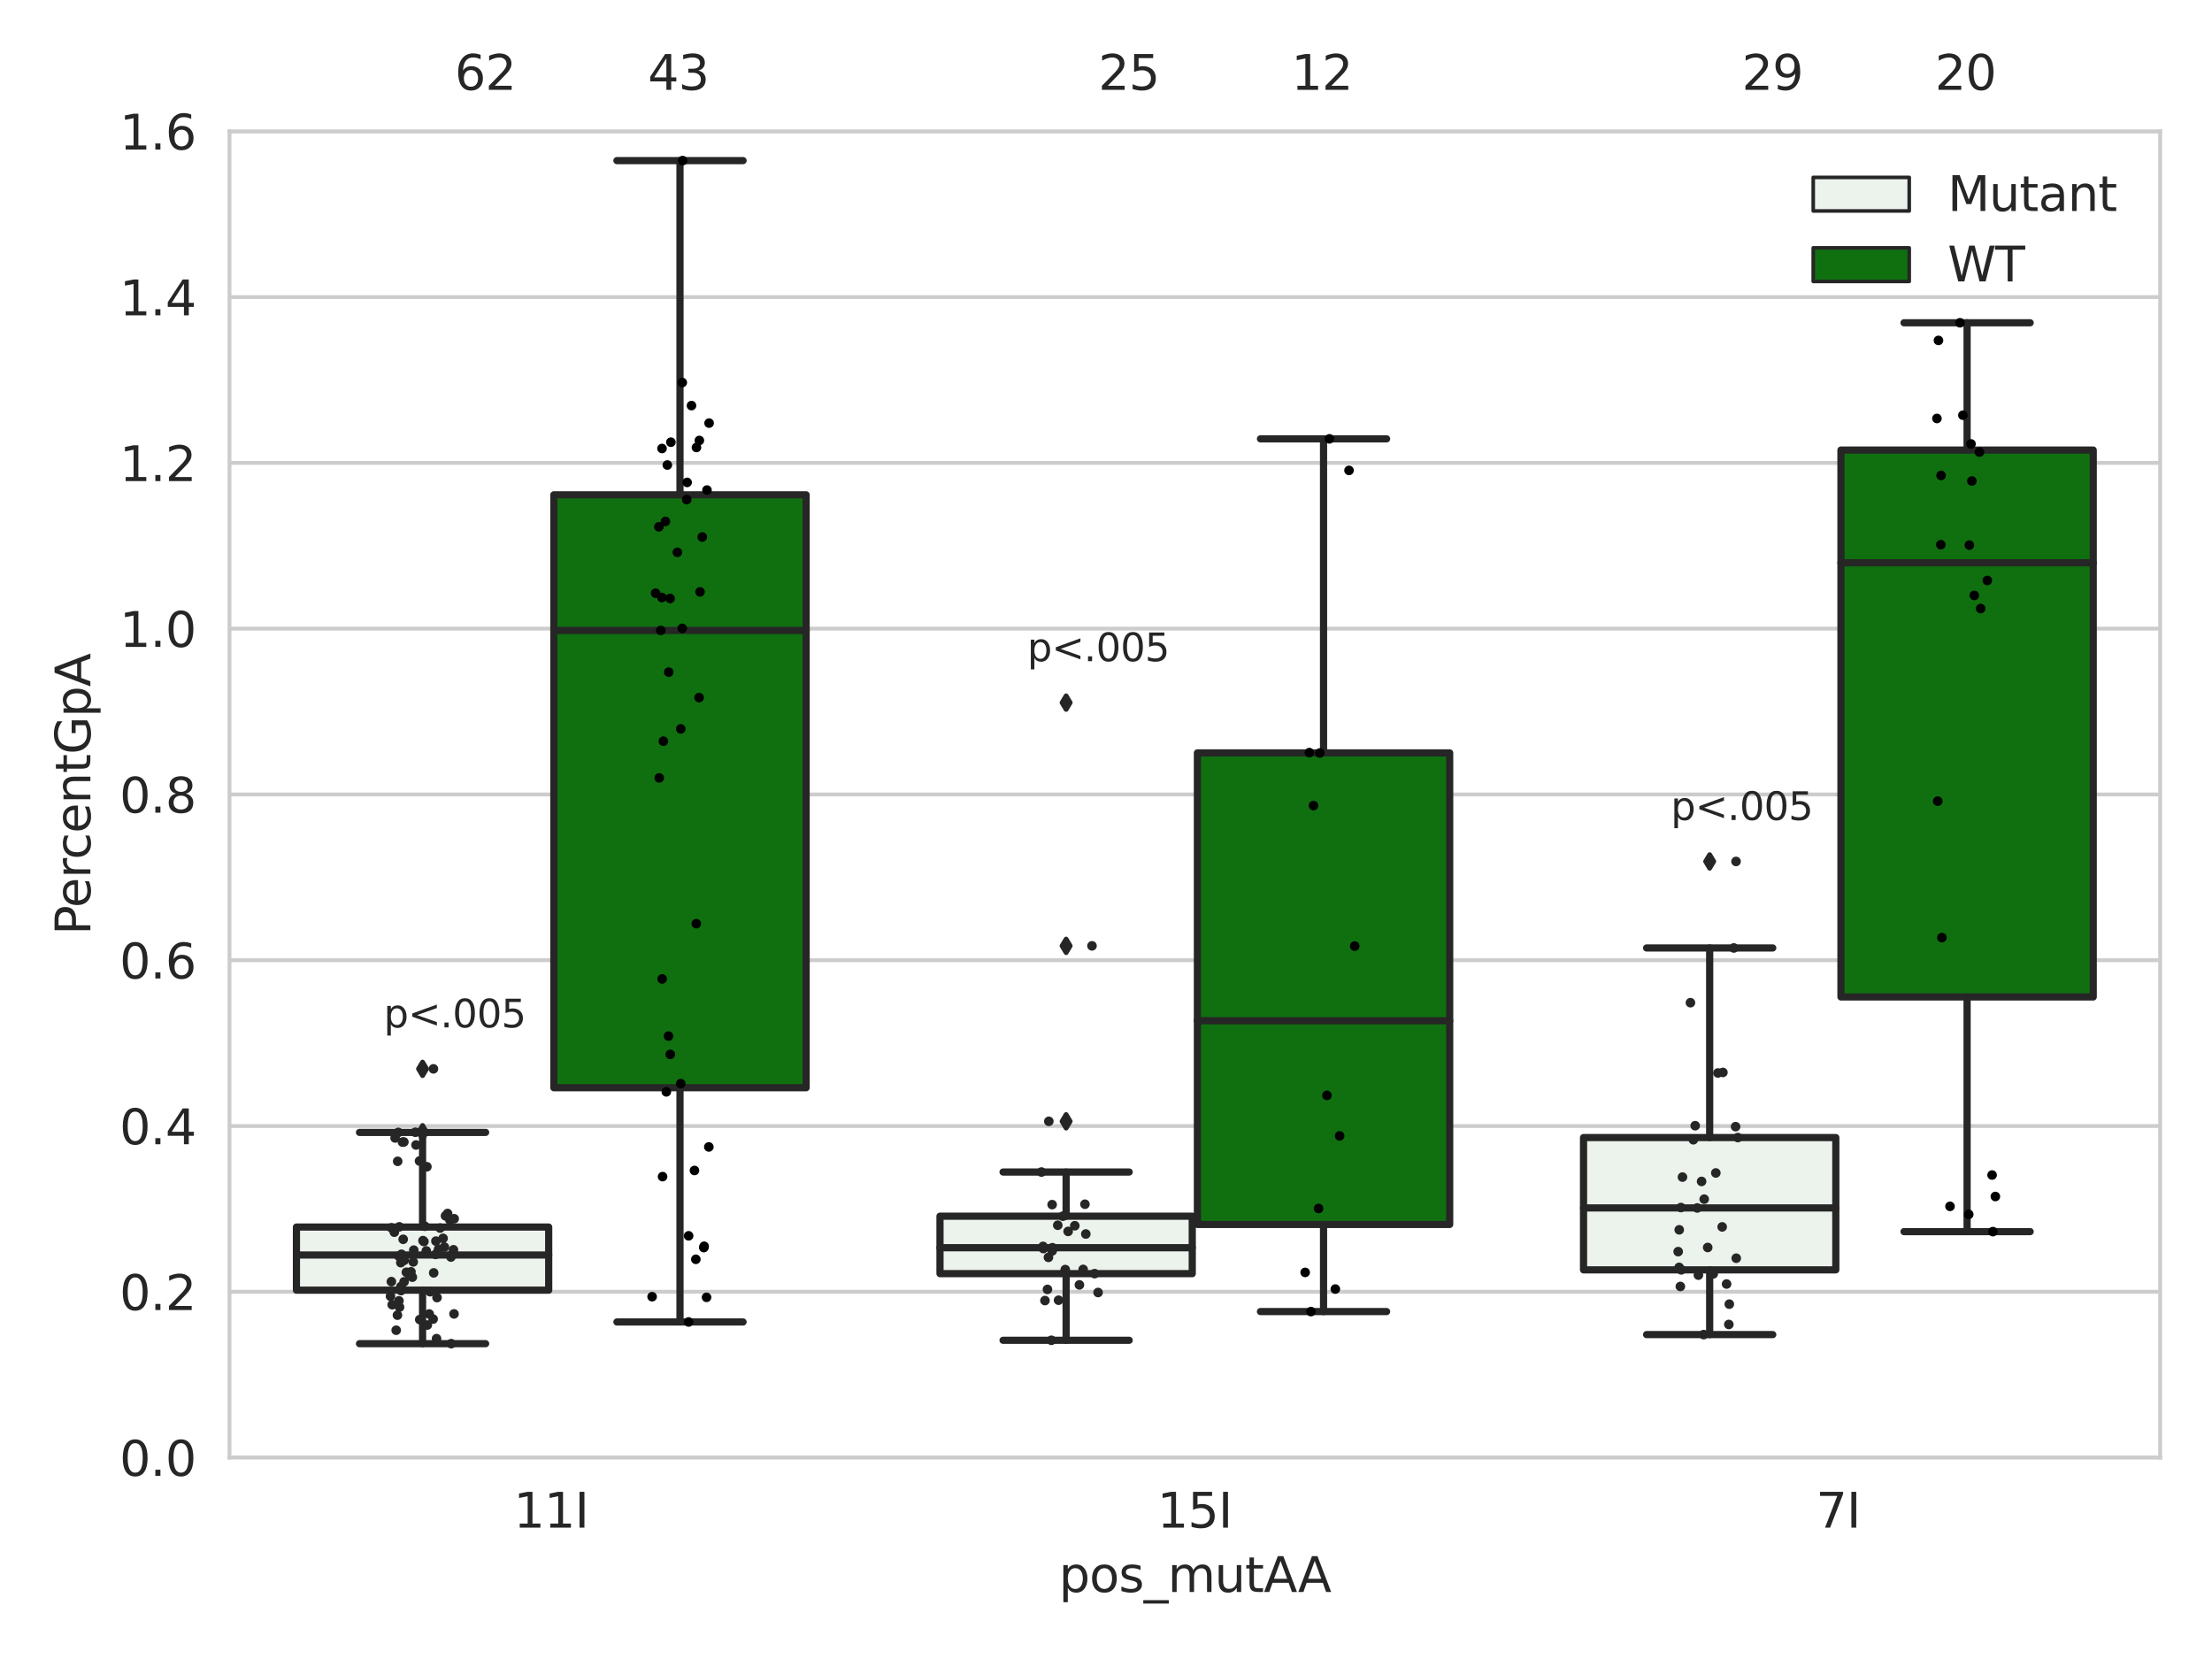 <?xml version="1.0" encoding="utf-8" standalone="no"?>
<!DOCTYPE svg PUBLIC "-//W3C//DTD SVG 1.1//EN"
  "http://www.w3.org/Graphics/SVG/1.1/DTD/svg11.dtd">
<svg xmlns:xlink="http://www.w3.org/1999/xlink" width="460.8pt" height="345.6pt" viewBox="0 0 460.8 345.6" xmlns="http://www.w3.org/2000/svg" version="1.1">
 <defs>
  <style type="text/css">*{stroke-linejoin: round; stroke-linecap: butt}</style>
 </defs>
 <g id="figure_1">
  <g id="patch_1">
   <path d="M 0 345.6 
L 460.8 345.6 
L 460.8 0 
L 0 0 
z
" style="fill: #ffffff"/>
  </g>
  <g id="axes_1">
   <g id="patch_2">
    <path d="M 47.81 303.64 
L 450 303.64 
L 450 27.354 
L 47.81 27.354 
z
" style="fill: #ffffff"/>
   </g>
   <g id="matplotlib.axis_1">
    <g id="xtick_1">
     <g id="text_1">
      <!-- 11I -->
      <g style="fill: #262626" transform="translate(107.004 318.238)scale(0.1 -0.1)">
       <defs>
        <path id="DejaVuSans-31" d="M 794 531 
L 1825 531 
L 1825 4091 
L 703 3866 
L 703 4441 
L 1819 4666 
L 2450 4666 
L 2450 531 
L 3481 531 
L 3481 0 
L 794 0 
L 794 531 
z
" transform="scale(0.016)"/>
        <path id="DejaVuSans-49" d="M 628 4666 
L 1259 4666 
L 1259 0 
L 628 0 
L 628 4666 
z
" transform="scale(0.016)"/>
       </defs>
       <use xlink:href="#DejaVuSans-31"/>
       <use xlink:href="#DejaVuSans-31" x="63.623"/>
       <use xlink:href="#DejaVuSans-49" x="127.246"/>
      </g>
     </g>
    </g>
    <g id="xtick_2">
     <g id="text_2">
      <!-- 15I -->
      <g style="fill: #262626" transform="translate(241.067 318.238)scale(0.1 -0.1)">
       <defs>
        <path id="DejaVuSans-35" d="M 691 4666 
L 3169 4666 
L 3169 4134 
L 1269 4134 
L 1269 2991 
Q 1406 3038 1543 3061 
Q 1681 3084 1819 3084 
Q 2600 3084 3056 2656 
Q 3513 2228 3513 1497 
Q 3513 744 3044 326 
Q 2575 -91 1722 -91 
Q 1428 -91 1123 -41 
Q 819 9 494 109 
L 494 744 
Q 775 591 1075 516 
Q 1375 441 1709 441 
Q 2250 441 2565 725 
Q 2881 1009 2881 1497 
Q 2881 1984 2565 2268 
Q 2250 2553 1709 2553 
Q 1456 2553 1204 2497 
Q 953 2441 691 2322 
L 691 4666 
z
" transform="scale(0.016)"/>
       </defs>
       <use xlink:href="#DejaVuSans-31"/>
       <use xlink:href="#DejaVuSans-35" x="63.623"/>
       <use xlink:href="#DejaVuSans-49" x="127.246"/>
      </g>
     </g>
    </g>
    <g id="xtick_3">
     <g id="text_3">
      <!-- 7I -->
      <g style="fill: #262626" transform="translate(378.312 318.238)scale(0.1 -0.1)">
       <defs>
        <path id="DejaVuSans-37" d="M 525 4666 
L 3525 4666 
L 3525 4397 
L 1831 0 
L 1172 0 
L 2766 4134 
L 525 4134 
L 525 4666 
z
" transform="scale(0.016)"/>
       </defs>
       <use xlink:href="#DejaVuSans-37"/>
       <use xlink:href="#DejaVuSans-49" x="63.623"/>
      </g>
     </g>
    </g>
    <g id="text_4">
     <!-- pos_mutAA -->
     <g style="fill: #262626" transform="translate(220.589 331.638)scale(0.1 -0.1)">
      <defs>
       <path id="DejaVuSans-70" d="M 1159 525 
L 1159 -1331 
L 581 -1331 
L 581 3500 
L 1159 3500 
L 1159 2969 
Q 1341 3281 1617 3432 
Q 1894 3584 2278 3584 
Q 2916 3584 3314 3078 
Q 3713 2572 3713 1747 
Q 3713 922 3314 415 
Q 2916 -91 2278 -91 
Q 1894 -91 1617 61 
Q 1341 213 1159 525 
z
M 3116 1747 
Q 3116 2381 2855 2742 
Q 2594 3103 2138 3103 
Q 1681 3103 1420 2742 
Q 1159 2381 1159 1747 
Q 1159 1113 1420 752 
Q 1681 391 2138 391 
Q 2594 391 2855 752 
Q 3116 1113 3116 1747 
z
" transform="scale(0.016)"/>
       <path id="DejaVuSans-6f" d="M 1959 3097 
Q 1497 3097 1228 2736 
Q 959 2375 959 1747 
Q 959 1119 1226 758 
Q 1494 397 1959 397 
Q 2419 397 2687 759 
Q 2956 1122 2956 1747 
Q 2956 2369 2687 2733 
Q 2419 3097 1959 3097 
z
M 1959 3584 
Q 2709 3584 3137 3096 
Q 3566 2609 3566 1747 
Q 3566 888 3137 398 
Q 2709 -91 1959 -91 
Q 1206 -91 779 398 
Q 353 888 353 1747 
Q 353 2609 779 3096 
Q 1206 3584 1959 3584 
z
" transform="scale(0.016)"/>
       <path id="DejaVuSans-73" d="M 2834 3397 
L 2834 2853 
Q 2591 2978 2328 3040 
Q 2066 3103 1784 3103 
Q 1356 3103 1142 2972 
Q 928 2841 928 2578 
Q 928 2378 1081 2264 
Q 1234 2150 1697 2047 
L 1894 2003 
Q 2506 1872 2764 1633 
Q 3022 1394 3022 966 
Q 3022 478 2636 193 
Q 2250 -91 1575 -91 
Q 1294 -91 989 -36 
Q 684 19 347 128 
L 347 722 
Q 666 556 975 473 
Q 1284 391 1588 391 
Q 1994 391 2212 530 
Q 2431 669 2431 922 
Q 2431 1156 2273 1281 
Q 2116 1406 1581 1522 
L 1381 1569 
Q 847 1681 609 1914 
Q 372 2147 372 2553 
Q 372 3047 722 3315 
Q 1072 3584 1716 3584 
Q 2034 3584 2315 3537 
Q 2597 3491 2834 3397 
z
" transform="scale(0.016)"/>
       <path id="DejaVuSans-5f" d="M 3263 -1063 
L 3263 -1509 
L -63 -1509 
L -63 -1063 
L 3263 -1063 
z
" transform="scale(0.016)"/>
       <path id="DejaVuSans-6d" d="M 3328 2828 
Q 3544 3216 3844 3400 
Q 4144 3584 4550 3584 
Q 5097 3584 5394 3201 
Q 5691 2819 5691 2113 
L 5691 0 
L 5113 0 
L 5113 2094 
Q 5113 2597 4934 2840 
Q 4756 3084 4391 3084 
Q 3944 3084 3684 2787 
Q 3425 2491 3425 1978 
L 3425 0 
L 2847 0 
L 2847 2094 
Q 2847 2600 2669 2842 
Q 2491 3084 2119 3084 
Q 1678 3084 1418 2786 
Q 1159 2488 1159 1978 
L 1159 0 
L 581 0 
L 581 3500 
L 1159 3500 
L 1159 2956 
Q 1356 3278 1631 3431 
Q 1906 3584 2284 3584 
Q 2666 3584 2933 3390 
Q 3200 3197 3328 2828 
z
" transform="scale(0.016)"/>
       <path id="DejaVuSans-75" d="M 544 1381 
L 544 3500 
L 1119 3500 
L 1119 1403 
Q 1119 906 1312 657 
Q 1506 409 1894 409 
Q 2359 409 2629 706 
Q 2900 1003 2900 1516 
L 2900 3500 
L 3475 3500 
L 3475 0 
L 2900 0 
L 2900 538 
Q 2691 219 2414 64 
Q 2138 -91 1772 -91 
Q 1169 -91 856 284 
Q 544 659 544 1381 
z
M 1991 3584 
L 1991 3584 
z
" transform="scale(0.016)"/>
       <path id="DejaVuSans-74" d="M 1172 4494 
L 1172 3500 
L 2356 3500 
L 2356 3053 
L 1172 3053 
L 1172 1153 
Q 1172 725 1289 603 
Q 1406 481 1766 481 
L 2356 481 
L 2356 0 
L 1766 0 
Q 1100 0 847 248 
Q 594 497 594 1153 
L 594 3053 
L 172 3053 
L 172 3500 
L 594 3500 
L 594 4494 
L 1172 4494 
z
" transform="scale(0.016)"/>
       <path id="DejaVuSans-41" d="M 2188 4044 
L 1331 1722 
L 3047 1722 
L 2188 4044 
z
M 1831 4666 
L 2547 4666 
L 4325 0 
L 3669 0 
L 3244 1197 
L 1141 1197 
L 716 0 
L 50 0 
L 1831 4666 
z
" transform="scale(0.016)"/>
      </defs>
      <use xlink:href="#DejaVuSans-70"/>
      <use xlink:href="#DejaVuSans-6f" x="63.477"/>
      <use xlink:href="#DejaVuSans-73" x="124.658"/>
      <use xlink:href="#DejaVuSans-5f" x="176.758"/>
      <use xlink:href="#DejaVuSans-6d" x="226.758"/>
      <use xlink:href="#DejaVuSans-75" x="324.17"/>
      <use xlink:href="#DejaVuSans-74" x="387.549"/>
      <use xlink:href="#DejaVuSans-41" x="426.758"/>
      <use xlink:href="#DejaVuSans-41" x="497.916"/>
     </g>
    </g>
   </g>
   <g id="matplotlib.axis_2">
    <g id="ytick_1">
     <g id="line2d_1">
      <path d="M 47.81 303.64 
L 450 303.64 
" clip-path="url(#pc701b7b7b7)" style="fill: none; stroke: #cccccc; stroke-width: 0.8; stroke-linecap: round"/>
     </g>
     <g id="text_5">
      <!-- 0.0 -->
      <g style="fill: #262626" transform="translate(24.907 307.439)scale(0.1 -0.1)">
       <defs>
        <path id="DejaVuSans-30" d="M 2034 4250 
Q 1547 4250 1301 3770 
Q 1056 3291 1056 2328 
Q 1056 1369 1301 889 
Q 1547 409 2034 409 
Q 2525 409 2770 889 
Q 3016 1369 3016 2328 
Q 3016 3291 2770 3770 
Q 2525 4250 2034 4250 
z
M 2034 4750 
Q 2819 4750 3233 4129 
Q 3647 3509 3647 2328 
Q 3647 1150 3233 529 
Q 2819 -91 2034 -91 
Q 1250 -91 836 529 
Q 422 1150 422 2328 
Q 422 3509 836 4129 
Q 1250 4750 2034 4750 
z
" transform="scale(0.016)"/>
        <path id="DejaVuSans-2e" d="M 684 794 
L 1344 794 
L 1344 0 
L 684 0 
L 684 794 
z
" transform="scale(0.016)"/>
       </defs>
       <use xlink:href="#DejaVuSans-30"/>
       <use xlink:href="#DejaVuSans-2e" x="63.623"/>
       <use xlink:href="#DejaVuSans-30" x="95.41"/>
      </g>
     </g>
    </g>
    <g id="ytick_2">
     <g id="line2d_2">
      <path d="M 47.81 269.104 
L 450 269.104 
" clip-path="url(#pc701b7b7b7)" style="fill: none; stroke: #cccccc; stroke-width: 0.8; stroke-linecap: round"/>
     </g>
     <g id="text_6">
      <!-- 0.2 -->
      <g style="fill: #262626" transform="translate(24.907 272.903)scale(0.1 -0.1)">
       <defs>
        <path id="DejaVuSans-32" d="M 1228 531 
L 3431 531 
L 3431 0 
L 469 0 
L 469 531 
Q 828 903 1448 1529 
Q 2069 2156 2228 2338 
Q 2531 2678 2651 2914 
Q 2772 3150 2772 3378 
Q 2772 3750 2511 3984 
Q 2250 4219 1831 4219 
Q 1534 4219 1204 4116 
Q 875 4013 500 3803 
L 500 4441 
Q 881 4594 1212 4672 
Q 1544 4750 1819 4750 
Q 2544 4750 2975 4387 
Q 3406 4025 3406 3419 
Q 3406 3131 3298 2873 
Q 3191 2616 2906 2266 
Q 2828 2175 2409 1742 
Q 1991 1309 1228 531 
z
" transform="scale(0.016)"/>
       </defs>
       <use xlink:href="#DejaVuSans-30"/>
       <use xlink:href="#DejaVuSans-2e" x="63.623"/>
       <use xlink:href="#DejaVuSans-32" x="95.41"/>
      </g>
     </g>
    </g>
    <g id="ytick_3">
     <g id="line2d_3">
      <path d="M 47.81 234.568 
L 450 234.568 
" clip-path="url(#pc701b7b7b7)" style="fill: none; stroke: #cccccc; stroke-width: 0.8; stroke-linecap: round"/>
     </g>
     <g id="text_7">
      <!-- 0.4 -->
      <g style="fill: #262626" transform="translate(24.907 238.368)scale(0.1 -0.1)">
       <defs>
        <path id="DejaVuSans-34" d="M 2419 4116 
L 825 1625 
L 2419 1625 
L 2419 4116 
z
M 2253 4666 
L 3047 4666 
L 3047 1625 
L 3713 1625 
L 3713 1100 
L 3047 1100 
L 3047 0 
L 2419 0 
L 2419 1100 
L 313 1100 
L 313 1709 
L 2253 4666 
z
" transform="scale(0.016)"/>
       </defs>
       <use xlink:href="#DejaVuSans-30"/>
       <use xlink:href="#DejaVuSans-2e" x="63.623"/>
       <use xlink:href="#DejaVuSans-34" x="95.41"/>
      </g>
     </g>
    </g>
    <g id="ytick_4">
     <g id="line2d_4">
      <path d="M 47.81 200.033 
L 450 200.033 
" clip-path="url(#pc701b7b7b7)" style="fill: none; stroke: #cccccc; stroke-width: 0.8; stroke-linecap: round"/>
     </g>
     <g id="text_8">
      <!-- 0.6 -->
      <g style="fill: #262626" transform="translate(24.907 203.832)scale(0.1 -0.1)">
       <defs>
        <path id="DejaVuSans-36" d="M 2113 2584 
Q 1688 2584 1439 2293 
Q 1191 2003 1191 1497 
Q 1191 994 1439 701 
Q 1688 409 2113 409 
Q 2538 409 2786 701 
Q 3034 994 3034 1497 
Q 3034 2003 2786 2293 
Q 2538 2584 2113 2584 
z
M 3366 4563 
L 3366 3988 
Q 3128 4100 2886 4159 
Q 2644 4219 2406 4219 
Q 1781 4219 1451 3797 
Q 1122 3375 1075 2522 
Q 1259 2794 1537 2939 
Q 1816 3084 2150 3084 
Q 2853 3084 3261 2657 
Q 3669 2231 3669 1497 
Q 3669 778 3244 343 
Q 2819 -91 2113 -91 
Q 1303 -91 875 529 
Q 447 1150 447 2328 
Q 447 3434 972 4092 
Q 1497 4750 2381 4750 
Q 2619 4750 2861 4703 
Q 3103 4656 3366 4563 
z
" transform="scale(0.016)"/>
       </defs>
       <use xlink:href="#DejaVuSans-30"/>
       <use xlink:href="#DejaVuSans-2e" x="63.623"/>
       <use xlink:href="#DejaVuSans-36" x="95.41"/>
      </g>
     </g>
    </g>
    <g id="ytick_5">
     <g id="line2d_5">
      <path d="M 47.81 165.497 
L 450 165.497 
" clip-path="url(#pc701b7b7b7)" style="fill: none; stroke: #cccccc; stroke-width: 0.8; stroke-linecap: round"/>
     </g>
     <g id="text_9">
      <!-- 0.8 -->
      <g style="fill: #262626" transform="translate(24.907 169.296)scale(0.1 -0.1)">
       <defs>
        <path id="DejaVuSans-38" d="M 2034 2216 
Q 1584 2216 1326 1975 
Q 1069 1734 1069 1313 
Q 1069 891 1326 650 
Q 1584 409 2034 409 
Q 2484 409 2743 651 
Q 3003 894 3003 1313 
Q 3003 1734 2745 1975 
Q 2488 2216 2034 2216 
z
M 1403 2484 
Q 997 2584 770 2862 
Q 544 3141 544 3541 
Q 544 4100 942 4425 
Q 1341 4750 2034 4750 
Q 2731 4750 3128 4425 
Q 3525 4100 3525 3541 
Q 3525 3141 3298 2862 
Q 3072 2584 2669 2484 
Q 3125 2378 3379 2068 
Q 3634 1759 3634 1313 
Q 3634 634 3220 271 
Q 2806 -91 2034 -91 
Q 1263 -91 848 271 
Q 434 634 434 1313 
Q 434 1759 690 2068 
Q 947 2378 1403 2484 
z
M 1172 3481 
Q 1172 3119 1398 2916 
Q 1625 2713 2034 2713 
Q 2441 2713 2670 2916 
Q 2900 3119 2900 3481 
Q 2900 3844 2670 4047 
Q 2441 4250 2034 4250 
Q 1625 4250 1398 4047 
Q 1172 3844 1172 3481 
z
" transform="scale(0.016)"/>
       </defs>
       <use xlink:href="#DejaVuSans-30"/>
       <use xlink:href="#DejaVuSans-2e" x="63.623"/>
       <use xlink:href="#DejaVuSans-38" x="95.41"/>
      </g>
     </g>
    </g>
    <g id="ytick_6">
     <g id="line2d_6">
      <path d="M 47.81 130.961 
L 450 130.961 
" clip-path="url(#pc701b7b7b7)" style="fill: none; stroke: #cccccc; stroke-width: 0.8; stroke-linecap: round"/>
     </g>
     <g id="text_10">
      <!-- 1.0 -->
      <g style="fill: #262626" transform="translate(24.907 134.76)scale(0.1 -0.1)">
       <use xlink:href="#DejaVuSans-31"/>
       <use xlink:href="#DejaVuSans-2e" x="63.623"/>
       <use xlink:href="#DejaVuSans-30" x="95.41"/>
      </g>
     </g>
    </g>
    <g id="ytick_7">
     <g id="line2d_7">
      <path d="M 47.81 96.425 
L 450 96.425 
" clip-path="url(#pc701b7b7b7)" style="fill: none; stroke: #cccccc; stroke-width: 0.8; stroke-linecap: round"/>
     </g>
     <g id="text_11">
      <!-- 1.2 -->
      <g style="fill: #262626" transform="translate(24.907 100.225)scale(0.1 -0.1)">
       <use xlink:href="#DejaVuSans-31"/>
       <use xlink:href="#DejaVuSans-2e" x="63.623"/>
       <use xlink:href="#DejaVuSans-32" x="95.41"/>
      </g>
     </g>
    </g>
    <g id="ytick_8">
     <g id="line2d_8">
      <path d="M 47.81 61.89 
L 450 61.89 
" clip-path="url(#pc701b7b7b7)" style="fill: none; stroke: #cccccc; stroke-width: 0.8; stroke-linecap: round"/>
     </g>
     <g id="text_12">
      <!-- 1.4 -->
      <g style="fill: #262626" transform="translate(24.907 65.689)scale(0.1 -0.1)">
       <use xlink:href="#DejaVuSans-31"/>
       <use xlink:href="#DejaVuSans-2e" x="63.623"/>
       <use xlink:href="#DejaVuSans-34" x="95.41"/>
      </g>
     </g>
    </g>
    <g id="ytick_9">
     <g id="line2d_9">
      <path d="M 47.81 27.354 
L 450 27.354 
" clip-path="url(#pc701b7b7b7)" style="fill: none; stroke: #cccccc; stroke-width: 0.8; stroke-linecap: round"/>
     </g>
     <g id="text_13">
      <!-- 1.6 -->
      <g style="fill: #262626" transform="translate(24.907 31.153)scale(0.1 -0.1)">
       <use xlink:href="#DejaVuSans-31"/>
       <use xlink:href="#DejaVuSans-2e" x="63.623"/>
       <use xlink:href="#DejaVuSans-36" x="95.41"/>
      </g>
     </g>
    </g>
    <g id="text_14">
     <!-- PercentGpA -->
     <g style="fill: #262626" transform="translate(18.827 194.774)rotate(-90)scale(0.1 -0.1)">
      <defs>
       <path id="DejaVuSans-50" d="M 1259 4147 
L 1259 2394 
L 2053 2394 
Q 2494 2394 2734 2622 
Q 2975 2850 2975 3272 
Q 2975 3691 2734 3919 
Q 2494 4147 2053 4147 
L 1259 4147 
z
M 628 4666 
L 2053 4666 
Q 2838 4666 3239 4311 
Q 3641 3956 3641 3272 
Q 3641 2581 3239 2228 
Q 2838 1875 2053 1875 
L 1259 1875 
L 1259 0 
L 628 0 
L 628 4666 
z
" transform="scale(0.016)"/>
       <path id="DejaVuSans-65" d="M 3597 1894 
L 3597 1613 
L 953 1613 
Q 991 1019 1311 708 
Q 1631 397 2203 397 
Q 2534 397 2845 478 
Q 3156 559 3463 722 
L 3463 178 
Q 3153 47 2828 -22 
Q 2503 -91 2169 -91 
Q 1331 -91 842 396 
Q 353 884 353 1716 
Q 353 2575 817 3079 
Q 1281 3584 2069 3584 
Q 2775 3584 3186 3129 
Q 3597 2675 3597 1894 
z
M 3022 2063 
Q 3016 2534 2758 2815 
Q 2500 3097 2075 3097 
Q 1594 3097 1305 2825 
Q 1016 2553 972 2059 
L 3022 2063 
z
" transform="scale(0.016)"/>
       <path id="DejaVuSans-72" d="M 2631 2963 
Q 2534 3019 2420 3045 
Q 2306 3072 2169 3072 
Q 1681 3072 1420 2755 
Q 1159 2438 1159 1844 
L 1159 0 
L 581 0 
L 581 3500 
L 1159 3500 
L 1159 2956 
Q 1341 3275 1631 3429 
Q 1922 3584 2338 3584 
Q 2397 3584 2469 3576 
Q 2541 3569 2628 3553 
L 2631 2963 
z
" transform="scale(0.016)"/>
       <path id="DejaVuSans-63" d="M 3122 3366 
L 3122 2828 
Q 2878 2963 2633 3030 
Q 2388 3097 2138 3097 
Q 1578 3097 1268 2742 
Q 959 2388 959 1747 
Q 959 1106 1268 751 
Q 1578 397 2138 397 
Q 2388 397 2633 464 
Q 2878 531 3122 666 
L 3122 134 
Q 2881 22 2623 -34 
Q 2366 -91 2075 -91 
Q 1284 -91 818 406 
Q 353 903 353 1747 
Q 353 2603 823 3093 
Q 1294 3584 2113 3584 
Q 2378 3584 2631 3529 
Q 2884 3475 3122 3366 
z
" transform="scale(0.016)"/>
       <path id="DejaVuSans-6e" d="M 3513 2113 
L 3513 0 
L 2938 0 
L 2938 2094 
Q 2938 2591 2744 2837 
Q 2550 3084 2163 3084 
Q 1697 3084 1428 2787 
Q 1159 2491 1159 1978 
L 1159 0 
L 581 0 
L 581 3500 
L 1159 3500 
L 1159 2956 
Q 1366 3272 1645 3428 
Q 1925 3584 2291 3584 
Q 2894 3584 3203 3211 
Q 3513 2838 3513 2113 
z
" transform="scale(0.016)"/>
       <path id="DejaVuSans-47" d="M 3809 666 
L 3809 1919 
L 2778 1919 
L 2778 2438 
L 4434 2438 
L 4434 434 
Q 4069 175 3628 42 
Q 3188 -91 2688 -91 
Q 1594 -91 976 548 
Q 359 1188 359 2328 
Q 359 3472 976 4111 
Q 1594 4750 2688 4750 
Q 3144 4750 3555 4637 
Q 3966 4525 4313 4306 
L 4313 3634 
Q 3963 3931 3569 4081 
Q 3175 4231 2741 4231 
Q 1884 4231 1454 3753 
Q 1025 3275 1025 2328 
Q 1025 1384 1454 906 
Q 1884 428 2741 428 
Q 3075 428 3337 486 
Q 3600 544 3809 666 
z
" transform="scale(0.016)"/>
      </defs>
      <use xlink:href="#DejaVuSans-50"/>
      <use xlink:href="#DejaVuSans-65" x="56.678"/>
      <use xlink:href="#DejaVuSans-72" x="118.201"/>
      <use xlink:href="#DejaVuSans-63" x="157.064"/>
      <use xlink:href="#DejaVuSans-65" x="212.045"/>
      <use xlink:href="#DejaVuSans-6e" x="273.568"/>
      <use xlink:href="#DejaVuSans-74" x="336.947"/>
      <use xlink:href="#DejaVuSans-47" x="376.156"/>
      <use xlink:href="#DejaVuSans-70" x="453.646"/>
      <use xlink:href="#DejaVuSans-41" x="517.123"/>
     </g>
    </g>
   </g>
   <g id="patch_3">
    <path d="M 61.753 268.766 
L 114.305 268.766 
L 114.305 255.619 
L 61.753 255.619 
L 61.753 268.766 
z
" clip-path="url(#pc701b7b7b7)" style="fill: #ecf2ec; stroke: #262626; stroke-width: 1.5; stroke-linejoin: miter"/>
   </g>
   <g id="patch_4">
    <path d="M 115.378 226.593 
L 167.931 226.593 
L 167.931 103.08 
L 115.378 103.08 
L 115.378 226.593 
z
" clip-path="url(#pc701b7b7b7)" style="fill: #107010; stroke: #262626; stroke-width: 1.5; stroke-linejoin: miter"/>
   </g>
   <g id="patch_5">
    <path d="M 195.816 265.324 
L 248.369 265.324 
L 248.369 253.352 
L 195.816 253.352 
L 195.816 265.324 
z
" clip-path="url(#pc701b7b7b7)" style="fill: #ecf2ec; stroke: #262626; stroke-width: 1.5; stroke-linejoin: miter"/>
   </g>
   <g id="patch_6">
    <path d="M 249.441 255.074 
L 301.994 255.074 
L 301.994 156.845 
L 249.441 156.845 
L 249.441 255.074 
z
" clip-path="url(#pc701b7b7b7)" style="fill: #107010; stroke: #262626; stroke-width: 1.5; stroke-linejoin: miter"/>
   </g>
   <g id="patch_7">
    <path d="M 329.879 264.532 
L 382.432 264.532 
L 382.432 236.976 
L 329.879 236.976 
L 329.879 264.532 
z
" clip-path="url(#pc701b7b7b7)" style="fill: #ecf2ec; stroke: #262626; stroke-width: 1.5; stroke-linejoin: miter"/>
   </g>
   <g id="patch_8">
    <path d="M 383.505 207.683 
L 436.057 207.683 
L 436.057 93.754 
L 383.505 93.754 
L 383.505 207.683 
z
" clip-path="url(#pc701b7b7b7)" style="fill: #107010; stroke: #262626; stroke-width: 1.5; stroke-linejoin: miter"/>
   </g>
   <g id="patch_9">
    <path d="M 114.842 303.64 
L 114.842 303.64 
L 114.842 303.64 
L 114.842 303.64 
z
" clip-path="url(#pc701b7b7b7)" style="fill: #ecf2ec; stroke: #262626; stroke-width: 0.75; stroke-linejoin: miter"/>
   </g>
   <g id="patch_10">
    <path d="M 114.842 303.64 
L 114.842 303.64 
L 114.842 303.64 
L 114.842 303.64 
z
" clip-path="url(#pc701b7b7b7)" style="fill: #107010; stroke: #262626; stroke-width: 0.75; stroke-linejoin: miter"/>
   </g>
   <g id="PathCollection_1"/>
   <g id="PathCollection_2"/>
   <g id="line2d_10">
    <path d="M 88.029 268.766 
L 88.029 279.91 
" clip-path="url(#pc701b7b7b7)" style="fill: none; stroke: #262626; stroke-width: 1.5; stroke-linecap: round"/>
   </g>
   <g id="line2d_11">
    <path d="M 88.029 255.619 
L 88.029 235.901 
" clip-path="url(#pc701b7b7b7)" style="fill: none; stroke: #262626; stroke-width: 1.5; stroke-linecap: round"/>
   </g>
   <g id="line2d_12">
    <path d="M 74.891 279.91 
L 101.167 279.91 
" clip-path="url(#pc701b7b7b7)" style="fill: none; stroke: #262626; stroke-width: 1.5; stroke-linecap: round"/>
   </g>
   <g id="line2d_13">
    <path d="M 74.891 235.901 
L 101.167 235.901 
" clip-path="url(#pc701b7b7b7)" style="fill: none; stroke: #262626; stroke-width: 1.5; stroke-linecap: round"/>
   </g>
   <g id="line2d_14">
    <defs>
     <path id="mb8d62cae4c" d="M -0 1.414 
L 0.849 0 
L 0 -1.414 
L -0.849 -0 
z
" style="stroke: #262626; stroke-linejoin: miter"/>
    </defs>
    <g clip-path="url(#pc701b7b7b7)">
     <use xlink:href="#mb8d62cae4c" x="88.029" y="235.87" style="fill: #262626; stroke: #262626; stroke-linejoin: miter"/>
     <use xlink:href="#mb8d62cae4c" x="88.029" y="222.66" style="fill: #262626; stroke: #262626; stroke-linejoin: miter"/>
    </g>
   </g>
   <g id="line2d_15">
    <path d="M 141.654 226.593 
L 141.654 275.391 
" clip-path="url(#pc701b7b7b7)" style="fill: none; stroke: #262626; stroke-width: 1.5; stroke-linecap: round"/>
   </g>
   <g id="line2d_16">
    <path d="M 141.654 103.08 
L 141.654 33.455 
" clip-path="url(#pc701b7b7b7)" style="fill: none; stroke: #262626; stroke-width: 1.5; stroke-linecap: round"/>
   </g>
   <g id="line2d_17">
    <path d="M 128.516 275.391 
L 154.793 275.391 
" clip-path="url(#pc701b7b7b7)" style="fill: none; stroke: #262626; stroke-width: 1.5; stroke-linecap: round"/>
   </g>
   <g id="line2d_18">
    <path d="M 128.516 33.455 
L 154.793 33.455 
" clip-path="url(#pc701b7b7b7)" style="fill: none; stroke: #262626; stroke-width: 1.5; stroke-linecap: round"/>
   </g>
   <g id="line2d_19"/>
   <g id="line2d_20">
    <path d="M 222.092 265.324 
L 222.092 279.208 
" clip-path="url(#pc701b7b7b7)" style="fill: none; stroke: #262626; stroke-width: 1.5; stroke-linecap: round"/>
   </g>
   <g id="line2d_21">
    <path d="M 222.092 253.352 
L 222.092 244.156 
" clip-path="url(#pc701b7b7b7)" style="fill: none; stroke: #262626; stroke-width: 1.5; stroke-linecap: round"/>
   </g>
   <g id="line2d_22">
    <path d="M 208.954 279.208 
L 235.231 279.208 
" clip-path="url(#pc701b7b7b7)" style="fill: none; stroke: #262626; stroke-width: 1.5; stroke-linecap: round"/>
   </g>
   <g id="line2d_23">
    <path d="M 208.954 244.156 
L 235.231 244.156 
" clip-path="url(#pc701b7b7b7)" style="fill: none; stroke: #262626; stroke-width: 1.5; stroke-linecap: round"/>
   </g>
   <g id="line2d_24">
    <g clip-path="url(#pc701b7b7b7)">
     <use xlink:href="#mb8d62cae4c" x="222.092" y="146.371" style="fill: #262626; stroke: #262626; stroke-linejoin: miter"/>
     <use xlink:href="#mb8d62cae4c" x="222.092" y="197.038" style="fill: #262626; stroke: #262626; stroke-linejoin: miter"/>
     <use xlink:href="#mb8d62cae4c" x="222.092" y="233.592" style="fill: #262626; stroke: #262626; stroke-linejoin: miter"/>
    </g>
   </g>
   <g id="line2d_25">
    <path d="M 275.718 255.074 
L 275.718 273.223 
" clip-path="url(#pc701b7b7b7)" style="fill: none; stroke: #262626; stroke-width: 1.5; stroke-linecap: round"/>
   </g>
   <g id="line2d_26">
    <path d="M 275.718 156.845 
L 275.718 91.42 
" clip-path="url(#pc701b7b7b7)" style="fill: none; stroke: #262626; stroke-width: 1.5; stroke-linecap: round"/>
   </g>
   <g id="line2d_27">
    <path d="M 262.579 273.223 
L 288.856 273.223 
" clip-path="url(#pc701b7b7b7)" style="fill: none; stroke: #262626; stroke-width: 1.5; stroke-linecap: round"/>
   </g>
   <g id="line2d_28">
    <path d="M 262.579 91.42 
L 288.856 91.42 
" clip-path="url(#pc701b7b7b7)" style="fill: none; stroke: #262626; stroke-width: 1.5; stroke-linecap: round"/>
   </g>
   <g id="line2d_29"/>
   <g id="line2d_30">
    <path d="M 356.156 264.532 
L 356.156 278.019 
" clip-path="url(#pc701b7b7b7)" style="fill: none; stroke: #262626; stroke-width: 1.5; stroke-linecap: round"/>
   </g>
   <g id="line2d_31">
    <path d="M 356.156 236.976 
L 356.156 197.478 
" clip-path="url(#pc701b7b7b7)" style="fill: none; stroke: #262626; stroke-width: 1.5; stroke-linecap: round"/>
   </g>
   <g id="line2d_32">
    <path d="M 343.017 278.019 
L 369.294 278.019 
" clip-path="url(#pc701b7b7b7)" style="fill: none; stroke: #262626; stroke-width: 1.5; stroke-linecap: round"/>
   </g>
   <g id="line2d_33">
    <path d="M 343.017 197.478 
L 369.294 197.478 
" clip-path="url(#pc701b7b7b7)" style="fill: none; stroke: #262626; stroke-width: 1.5; stroke-linecap: round"/>
   </g>
   <g id="line2d_34">
    <g clip-path="url(#pc701b7b7b7)">
     <use xlink:href="#mb8d62cae4c" x="356.156" y="179.454" style="fill: #262626; stroke: #262626; stroke-linejoin: miter"/>
    </g>
   </g>
   <g id="line2d_35">
    <path d="M 409.781 207.683 
L 409.781 256.571 
" clip-path="url(#pc701b7b7b7)" style="fill: none; stroke: #262626; stroke-width: 1.5; stroke-linecap: round"/>
   </g>
   <g id="line2d_36">
    <path d="M 409.781 93.754 
L 409.781 67.24 
" clip-path="url(#pc701b7b7b7)" style="fill: none; stroke: #262626; stroke-width: 1.5; stroke-linecap: round"/>
   </g>
   <g id="line2d_37">
    <path d="M 396.643 256.571 
L 422.919 256.571 
" clip-path="url(#pc701b7b7b7)" style="fill: none; stroke: #262626; stroke-width: 1.5; stroke-linecap: round"/>
   </g>
   <g id="line2d_38">
    <path d="M 396.643 67.24 
L 422.919 67.24 
" clip-path="url(#pc701b7b7b7)" style="fill: none; stroke: #262626; stroke-width: 1.5; stroke-linecap: round"/>
   </g>
   <g id="line2d_39"/>
   <g id="line2d_40">
    <path d="M 61.753 261.44 
L 114.305 261.44 
" clip-path="url(#pc701b7b7b7)" style="fill: none; stroke: #262626; stroke-width: 1.5; stroke-linecap: round"/>
   </g>
   <g id="line2d_41">
    <path d="M 115.378 131.332 
L 167.931 131.332 
" clip-path="url(#pc701b7b7b7)" style="fill: none; stroke: #262626; stroke-width: 1.5; stroke-linecap: round"/>
   </g>
   <g id="line2d_42">
    <path d="M 195.816 259.922 
L 248.369 259.922 
" clip-path="url(#pc701b7b7b7)" style="fill: none; stroke: #262626; stroke-width: 1.5; stroke-linecap: round"/>
   </g>
   <g id="line2d_43">
    <path d="M 249.441 212.64 
L 301.994 212.64 
" clip-path="url(#pc701b7b7b7)" style="fill: none; stroke: #262626; stroke-width: 1.5; stroke-linecap: round"/>
   </g>
   <g id="line2d_44">
    <path d="M 329.879 251.637 
L 382.432 251.637 
" clip-path="url(#pc701b7b7b7)" style="fill: none; stroke: #262626; stroke-width: 1.5; stroke-linecap: round"/>
   </g>
   <g id="line2d_45">
    <path d="M 383.505 117.245 
L 436.057 117.245 
" clip-path="url(#pc701b7b7b7)" style="fill: none; stroke: #262626; stroke-width: 1.5; stroke-linecap: round"/>
   </g>
   <g id="patch_11">
    <path d="M 47.81 303.64 
L 47.81 27.354 
" style="fill: none; stroke: #cccccc; stroke-width: 0.8; stroke-linejoin: miter; stroke-linecap: square"/>
   </g>
   <g id="patch_12">
    <path d="M 450 303.64 
L 450 27.354 
" style="fill: none; stroke: #cccccc; stroke-width: 0.8; stroke-linejoin: miter; stroke-linecap: square"/>
   </g>
   <g id="patch_13">
    <path d="M 47.81 303.64 
L 450 303.64 
" style="fill: none; stroke: #cccccc; stroke-width: 0.8; stroke-linejoin: miter; stroke-linecap: square"/>
   </g>
   <g id="patch_14">
    <path d="M 47.81 27.354 
L 450 27.354 
" style="fill: none; stroke: #cccccc; stroke-width: 0.8; stroke-linejoin: miter; stroke-linecap: square"/>
   </g>
   <g id="PathCollection_3">
    <defs>
     <path id="C0_0_2179ac6ef6" d="M 0 1 
C 0.265 1 0.52 0.895 0.707 0.707 
C 0.895 0.52 1 0.265 1 -0 
C 1 -0.265 0.895 -0.52 0.707 -0.707 
C 0.52 -0.895 0.265 -1 0 -1 
C -0.265 -1 -0.52 -0.895 -0.707 -0.707 
C -0.895 -0.52 -1 -0.265 -1 0 
C -1 0.265 -0.895 0.52 -0.707 0.707 
C -0.52 0.895 -0.265 1 0 1 
z
"/>
    </defs>
    <g clip-path="url(#pc701b7b7b7)">
     <use xlink:href="#C0_0_2179ac6ef6" x="86.085" y="262.883" style="fill: #262626"/>
    </g>
    <g clip-path="url(#pc701b7b7b7)">
     <use xlink:href="#C0_0_2179ac6ef6" x="82.533" y="277.111" style="fill: #262626"/>
    </g>
    <g clip-path="url(#pc701b7b7b7)">
     <use xlink:href="#C0_0_2179ac6ef6" x="84.652" y="265.032" style="fill: #262626"/>
    </g>
    <g clip-path="url(#pc701b7b7b7)">
     <use xlink:href="#C0_0_2179ac6ef6" x="83.188" y="255.569" style="fill: #262626"/>
    </g>
    <g clip-path="url(#pc701b7b7b7)">
     <use xlink:href="#C0_0_2179ac6ef6" x="83.498" y="263.034" style="fill: #262626"/>
    </g>
    <g clip-path="url(#pc701b7b7b7)">
     <use xlink:href="#C0_0_2179ac6ef6" x="81.704" y="271.797" style="fill: #262626"/>
    </g>
    <g clip-path="url(#pc701b7b7b7)">
     <use xlink:href="#C0_0_2179ac6ef6" x="94.463" y="260.352" style="fill: #262626"/>
    </g>
    <g clip-path="url(#pc701b7b7b7)">
     <use xlink:href="#C0_0_2179ac6ef6" x="82.305" y="237.058" style="fill: #262626"/>
    </g>
    <g clip-path="url(#pc701b7b7b7)">
     <use xlink:href="#C0_0_2179ac6ef6" x="93.939" y="261.864" style="fill: #262626"/>
    </g>
    <g clip-path="url(#pc701b7b7b7)">
     <use xlink:href="#C0_0_2179ac6ef6" x="89.415" y="273.727" style="fill: #262626"/>
    </g>
    <g clip-path="url(#pc701b7b7b7)">
     <use xlink:href="#C0_0_2179ac6ef6" x="84.136" y="237.893" style="fill: #262626"/>
    </g>
    <g clip-path="url(#pc701b7b7b7)">
     <use xlink:href="#C0_0_2179ac6ef6" x="84.176" y="267.022" style="fill: #262626"/>
    </g>
    <g clip-path="url(#pc701b7b7b7)">
     <use xlink:href="#C0_0_2179ac6ef6" x="81.348" y="270.034" style="fill: #262626"/>
    </g>
    <g clip-path="url(#pc701b7b7b7)">
     <use xlink:href="#C0_0_2179ac6ef6" x="89.023" y="276.024" style="fill: #262626"/>
    </g>
    <g clip-path="url(#pc701b7b7b7)">
     <use xlink:href="#C0_0_2179ac6ef6" x="91.684" y="255.826" style="fill: #262626"/>
    </g>
    <g clip-path="url(#pc701b7b7b7)">
     <use xlink:href="#C0_0_2179ac6ef6" x="88.114" y="258.441" style="fill: #262626"/>
    </g>
    <g clip-path="url(#pc701b7b7b7)">
     <use xlink:href="#C0_0_2179ac6ef6" x="94.583" y="273.708" style="fill: #262626"/>
    </g>
    <g clip-path="url(#pc701b7b7b7)">
     <use xlink:href="#C0_0_2179ac6ef6" x="84.189" y="262.557" style="fill: #262626"/>
    </g>
    <g clip-path="url(#pc701b7b7b7)">
     <use xlink:href="#C0_0_2179ac6ef6" x="87.441" y="274.891" style="fill: #262626"/>
    </g>
    <g clip-path="url(#pc701b7b7b7)">
     <use xlink:href="#C0_0_2179ac6ef6" x="90.94" y="278.864" style="fill: #262626"/>
    </g>
    <g clip-path="url(#pc701b7b7b7)">
     <use xlink:href="#C0_0_2179ac6ef6" x="87.395" y="241.861" style="fill: #262626"/>
    </g>
    <g clip-path="url(#pc701b7b7b7)">
     <use xlink:href="#C0_0_2179ac6ef6" x="82.795" y="273.973" style="fill: #262626"/>
    </g>
    <g clip-path="url(#pc701b7b7b7)">
     <use xlink:href="#C0_0_2179ac6ef6" x="92.805" y="253.287" style="fill: #262626"/>
    </g>
    <g clip-path="url(#pc701b7b7b7)">
     <use xlink:href="#C0_0_2179ac6ef6" x="86.662" y="238.523" style="fill: #262626"/>
    </g>
    <g clip-path="url(#pc701b7b7b7)">
     <use xlink:href="#C0_0_2179ac6ef6" x="86.195" y="260.427" style="fill: #262626"/>
    </g>
    <g clip-path="url(#pc701b7b7b7)">
     <use xlink:href="#C0_0_2179ac6ef6" x="90.229" y="274.788" style="fill: #262626"/>
    </g>
    <g clip-path="url(#pc701b7b7b7)">
     <use xlink:href="#C0_0_2179ac6ef6" x="93.249" y="252.793" style="fill: #262626"/>
    </g>
    <g clip-path="url(#pc701b7b7b7)">
     <use xlink:href="#C0_0_2179ac6ef6" x="88.312" y="258.633" style="fill: #262626"/>
    </g>
    <g clip-path="url(#pc701b7b7b7)">
     <use xlink:href="#C0_0_2179ac6ef6" x="93.928" y="261.566" style="fill: #262626"/>
    </g>
    <g clip-path="url(#pc701b7b7b7)">
     <use xlink:href="#C0_0_2179ac6ef6" x="83.543" y="268.857" style="fill: #262626"/>
    </g>
    <g clip-path="url(#pc701b7b7b7)">
     <use xlink:href="#C0_0_2179ac6ef6" x="83.511" y="268.029" style="fill: #262626"/>
    </g>
    <g clip-path="url(#pc701b7b7b7)">
     <use xlink:href="#C0_0_2179ac6ef6" x="89.596" y="269.089" style="fill: #262626"/>
    </g>
    <g clip-path="url(#pc701b7b7b7)">
     <use xlink:href="#C0_0_2179ac6ef6" x="83.641" y="261.288" style="fill: #262626"/>
    </g>
    <g clip-path="url(#pc701b7b7b7)">
     <use xlink:href="#C0_0_2179ac6ef6" x="88.5" y="255.443" style="fill: #262626"/>
    </g>
    <g clip-path="url(#pc701b7b7b7)">
     <use xlink:href="#C0_0_2179ac6ef6" x="83.11" y="270.989" style="fill: #262626"/>
    </g>
    <g clip-path="url(#pc701b7b7b7)">
     <use xlink:href="#C0_0_2179ac6ef6" x="85.614" y="264.938" style="fill: #262626"/>
    </g>
    <g clip-path="url(#pc701b7b7b7)">
     <use xlink:href="#C0_0_2179ac6ef6" x="82.147" y="256.688" style="fill: #262626"/>
    </g>
    <g clip-path="url(#pc701b7b7b7)">
     <use xlink:href="#C0_0_2179ac6ef6" x="83.844" y="237.918" style="fill: #262626"/>
    </g>
    <g clip-path="url(#pc701b7b7b7)">
     <use xlink:href="#C0_0_2179ac6ef6" x="88.805" y="260.586" style="fill: #262626"/>
    </g>
    <g clip-path="url(#pc701b7b7b7)">
     <use xlink:href="#C0_0_2179ac6ef6" x="93.721" y="254.143" style="fill: #262626"/>
    </g>
    <g clip-path="url(#pc701b7b7b7)">
     <use xlink:href="#C0_0_2179ac6ef6" x="83.585" y="268.491" style="fill: #262626"/>
    </g>
    <g clip-path="url(#pc701b7b7b7)">
     <use xlink:href="#C0_0_2179ac6ef6" x="91.351" y="260.243" style="fill: #262626"/>
    </g>
    <g clip-path="url(#pc701b7b7b7)">
     <use xlink:href="#C0_0_2179ac6ef6" x="83.228" y="272.308" style="fill: #262626"/>
    </g>
    <g clip-path="url(#pc701b7b7b7)">
     <use xlink:href="#C0_0_2179ac6ef6" x="82.971" y="235.901" style="fill: #262626"/>
    </g>
    <g clip-path="url(#pc701b7b7b7)">
     <use xlink:href="#C0_0_2179ac6ef6" x="91.041" y="270.311" style="fill: #262626"/>
    </g>
    <g clip-path="url(#pc701b7b7b7)">
     <use xlink:href="#C0_0_2179ac6ef6" x="85.898" y="266.061" style="fill: #262626"/>
    </g>
    <g clip-path="url(#pc701b7b7b7)">
     <use xlink:href="#C0_0_2179ac6ef6" x="86.526" y="235.87" style="fill: #262626"/>
    </g>
    <g clip-path="url(#pc701b7b7b7)">
     <use xlink:href="#C0_0_2179ac6ef6" x="81.541" y="255.772" style="fill: #262626"/>
    </g>
    <g clip-path="url(#pc701b7b7b7)">
     <use xlink:href="#C0_0_2179ac6ef6" x="92.304" y="257.971" style="fill: #262626"/>
    </g>
    <g clip-path="url(#pc701b7b7b7)">
     <use xlink:href="#C0_0_2179ac6ef6" x="90.347" y="265.165" style="fill: #262626"/>
    </g>
    <g clip-path="url(#pc701b7b7b7)">
     <use xlink:href="#C0_0_2179ac6ef6" x="92.582" y="259.79" style="fill: #262626"/>
    </g>
    <g clip-path="url(#pc701b7b7b7)">
     <use xlink:href="#C0_0_2179ac6ef6" x="90.294" y="222.66" style="fill: #262626"/>
    </g>
    <g clip-path="url(#pc701b7b7b7)">
     <use xlink:href="#C0_0_2179ac6ef6" x="90.813" y="258.544" style="fill: #262626"/>
    </g>
    <g clip-path="url(#pc701b7b7b7)">
     <use xlink:href="#C0_0_2179ac6ef6" x="94.618" y="253.886" style="fill: #262626"/>
    </g>
    <g clip-path="url(#pc701b7b7b7)">
     <use xlink:href="#C0_0_2179ac6ef6" x="82.843" y="241.922" style="fill: #262626"/>
    </g>
    <g clip-path="url(#pc701b7b7b7)">
     <use xlink:href="#C0_0_2179ac6ef6" x="81.533" y="266.983" style="fill: #262626"/>
    </g>
    <g clip-path="url(#pc701b7b7b7)">
     <use xlink:href="#C0_0_2179ac6ef6" x="85.387" y="265.747" style="fill: #262626"/>
    </g>
    <g clip-path="url(#pc701b7b7b7)">
     <use xlink:href="#C0_0_2179ac6ef6" x="83.99" y="258.169" style="fill: #262626"/>
    </g>
    <g clip-path="url(#pc701b7b7b7)">
     <use xlink:href="#C0_0_2179ac6ef6" x="90.738" y="261.315" style="fill: #262626"/>
    </g>
    <g clip-path="url(#pc701b7b7b7)">
     <use xlink:href="#C0_0_2179ac6ef6" x="88.931" y="243.054" style="fill: #262626"/>
    </g>
    <g clip-path="url(#pc701b7b7b7)">
     <use xlink:href="#C0_0_2179ac6ef6" x="83.081" y="261.673" style="fill: #262626"/>
    </g>
    <g clip-path="url(#pc701b7b7b7)">
     <use xlink:href="#C0_0_2179ac6ef6" x="93.996" y="279.91" style="fill: #262626"/>
    </g>
   </g>
   <g id="PathCollection_4">
    <defs>
     <path id="C1_0_3c453b37c6" d="M 0 1 
C 0.265 1 0.52 0.895 0.707 0.707 
C 0.895 0.52 1 0.265 1 -0 
C 1 -0.265 0.895 -0.52 0.707 -0.707 
C 0.52 -0.895 0.265 -1 0 -1 
C -0.265 -1 -0.52 -0.895 -0.707 -0.707 
C -0.895 -0.52 -1 -0.265 -1 0 
C -1 0.265 -0.895 0.52 -0.707 0.707 
C -0.52 0.895 -0.265 1 0 1 
z
"/>
    </defs>
    <g clip-path="url(#pc701b7b7b7)">
     <use xlink:href="#C1_0_3c453b37c6" x="144.957" y="262.338"/>
    </g>
    <g clip-path="url(#pc701b7b7b7)">
     <use xlink:href="#C1_0_3c453b37c6" x="135.846" y="270.124"/>
    </g>
    <g clip-path="url(#pc701b7b7b7)">
     <use xlink:href="#C1_0_3c453b37c6" x="147.277" y="102.087"/>
    </g>
    <g clip-path="url(#pc701b7b7b7)">
     <use xlink:href="#C1_0_3c453b37c6" x="138.81" y="227.453"/>
    </g>
    <g clip-path="url(#pc701b7b7b7)">
     <use xlink:href="#C1_0_3c453b37c6" x="144.05" y="84.493"/>
    </g>
    <g clip-path="url(#pc701b7b7b7)">
     <use xlink:href="#C1_0_3c453b37c6" x="147.188" y="270.254"/>
    </g>
    <g clip-path="url(#pc701b7b7b7)">
     <use xlink:href="#C1_0_3c453b37c6" x="139.628" y="219.648"/>
    </g>
    <g clip-path="url(#pc701b7b7b7)">
     <use xlink:href="#C1_0_3c453b37c6" x="139.016" y="96.871"/>
    </g>
    <g clip-path="url(#pc701b7b7b7)">
     <use xlink:href="#C1_0_3c453b37c6" x="143.452" y="257.443"/>
    </g>
    <g clip-path="url(#pc701b7b7b7)">
     <use xlink:href="#C1_0_3c453b37c6" x="145.055" y="192.419"/>
    </g>
    <g clip-path="url(#pc701b7b7b7)">
     <use xlink:href="#C1_0_3c453b37c6" x="139.257" y="215.838"/>
    </g>
    <g clip-path="url(#pc701b7b7b7)">
     <use xlink:href="#C1_0_3c453b37c6" x="141.819" y="151.835"/>
    </g>
    <g clip-path="url(#pc701b7b7b7)">
     <use xlink:href="#C1_0_3c453b37c6" x="147.719" y="88.139"/>
    </g>
    <g clip-path="url(#pc701b7b7b7)">
     <use xlink:href="#C1_0_3c453b37c6" x="137.65" y="131.332"/>
    </g>
    <g clip-path="url(#pc701b7b7b7)">
     <use xlink:href="#C1_0_3c453b37c6" x="145.085" y="93.216"/>
    </g>
    <g clip-path="url(#pc701b7b7b7)">
     <use xlink:href="#C1_0_3c453b37c6" x="143.454" y="275.391"/>
    </g>
    <g clip-path="url(#pc701b7b7b7)">
     <use xlink:href="#C1_0_3c453b37c6" x="147.664" y="238.93"/>
    </g>
    <g clip-path="url(#pc701b7b7b7)">
     <use xlink:href="#C1_0_3c453b37c6" x="142.127" y="130.902"/>
    </g>
    <g clip-path="url(#pc701b7b7b7)">
     <use xlink:href="#C1_0_3c453b37c6" x="142.201" y="33.455"/>
    </g>
    <g clip-path="url(#pc701b7b7b7)">
     <use xlink:href="#C1_0_3c453b37c6" x="142.132" y="79.688"/>
    </g>
    <g clip-path="url(#pc701b7b7b7)">
     <use xlink:href="#C1_0_3c453b37c6" x="143.05" y="104.073"/>
    </g>
    <g clip-path="url(#pc701b7b7b7)">
     <use xlink:href="#C1_0_3c453b37c6" x="139.6" y="124.67"/>
    </g>
    <g clip-path="url(#pc701b7b7b7)">
     <use xlink:href="#C1_0_3c453b37c6" x="141.109" y="115.065"/>
    </g>
    <g clip-path="url(#pc701b7b7b7)">
     <use xlink:href="#C1_0_3c453b37c6" x="137.331" y="162.048"/>
    </g>
    <g clip-path="url(#pc701b7b7b7)">
     <use xlink:href="#C1_0_3c453b37c6" x="145.631" y="145.317"/>
    </g>
    <g clip-path="url(#pc701b7b7b7)">
     <use xlink:href="#C1_0_3c453b37c6" x="137.882" y="124.465"/>
    </g>
    <g clip-path="url(#pc701b7b7b7)">
     <use xlink:href="#C1_0_3c453b37c6" x="139.761" y="92.117"/>
    </g>
    <g clip-path="url(#pc701b7b7b7)">
     <use xlink:href="#C1_0_3c453b37c6" x="144.668" y="243.832"/>
    </g>
    <g clip-path="url(#pc701b7b7b7)">
     <use xlink:href="#C1_0_3c453b37c6" x="137.252" y="109.747"/>
    </g>
    <g clip-path="url(#pc701b7b7b7)">
     <use xlink:href="#C1_0_3c453b37c6" x="139.306" y="140.017"/>
    </g>
    <g clip-path="url(#pc701b7b7b7)">
     <use xlink:href="#C1_0_3c453b37c6" x="138.201" y="154.404"/>
    </g>
    <g clip-path="url(#pc701b7b7b7)">
     <use xlink:href="#C1_0_3c453b37c6" x="141.816" y="225.734"/>
    </g>
    <g clip-path="url(#pc701b7b7b7)">
     <use xlink:href="#C1_0_3c453b37c6" x="137.911" y="93.433"/>
    </g>
    <g clip-path="url(#pc701b7b7b7)">
     <use xlink:href="#C1_0_3c453b37c6" x="146.293" y="111.869"/>
    </g>
    <g clip-path="url(#pc701b7b7b7)">
     <use xlink:href="#C1_0_3c453b37c6" x="138.622" y="108.628"/>
    </g>
    <g clip-path="url(#pc701b7b7b7)">
     <use xlink:href="#C1_0_3c453b37c6" x="137.941" y="203.928"/>
    </g>
    <g clip-path="url(#pc701b7b7b7)">
     <use xlink:href="#C1_0_3c453b37c6" x="138.026" y="245.112"/>
    </g>
    <g clip-path="url(#pc701b7b7b7)">
     <use xlink:href="#C1_0_3c453b37c6" x="145.69" y="91.76"/>
    </g>
    <g clip-path="url(#pc701b7b7b7)">
     <use xlink:href="#C1_0_3c453b37c6" x="143.139" y="100.495"/>
    </g>
    <g clip-path="url(#pc701b7b7b7)">
     <use xlink:href="#C1_0_3c453b37c6" x="146.614" y="259.895"/>
    </g>
    <g clip-path="url(#pc701b7b7b7)">
     <use xlink:href="#C1_0_3c453b37c6" x="136.565" y="123.577"/>
    </g>
    <g clip-path="url(#pc701b7b7b7)">
     <use xlink:href="#C1_0_3c453b37c6" x="145.831" y="123.303"/>
    </g>
    <g clip-path="url(#pc701b7b7b7)">
     <use xlink:href="#C1_0_3c453b37c6" x="146.689" y="259.62"/>
    </g>
   </g>
   <g id="PathCollection_5">
    <defs>
     <path id="C2_0_5e21f5bcfd" d="M 0 1 
C 0.265 1 0.52 0.895 0.707 0.707 
C 0.895 0.52 1 0.265 1 -0 
C 1 -0.265 0.895 -0.52 0.707 -0.707 
C 0.52 -0.895 0.265 -1 0 -1 
C -0.265 -1 -0.52 -0.895 -0.707 -0.707 
C -0.895 -0.52 -1 -0.265 -1 0 
C -1 0.265 -0.895 0.52 -0.707 0.707 
C -0.52 0.895 -0.265 1 0 1 
z
"/>
    </defs>
    <g clip-path="url(#pc701b7b7b7)">
     <use xlink:href="#C2_0_5e21f5bcfd" x="220.516" y="270.859" style="fill: #262626"/>
    </g>
    <g clip-path="url(#pc701b7b7b7)">
     <use xlink:href="#C2_0_5e21f5bcfd" x="219.178" y="250.945" style="fill: #262626"/>
    </g>
    <g clip-path="url(#pc701b7b7b7)">
     <use xlink:href="#C2_0_5e21f5bcfd" x="221.913" y="264.474" style="fill: #262626"/>
    </g>
    <g clip-path="url(#pc701b7b7b7)">
     <use xlink:href="#C2_0_5e21f5bcfd" x="226.014" y="250.863" style="fill: #262626"/>
    </g>
    <g clip-path="url(#pc701b7b7b7)">
     <use xlink:href="#C2_0_5e21f5bcfd" x="222.14" y="146.371" style="fill: #262626"/>
    </g>
    <g clip-path="url(#pc701b7b7b7)">
     <use xlink:href="#C2_0_5e21f5bcfd" x="228.749" y="269.252" style="fill: #262626"/>
    </g>
    <g clip-path="url(#pc701b7b7b7)">
     <use xlink:href="#C2_0_5e21f5bcfd" x="217.685" y="270.931" style="fill: #262626"/>
    </g>
    <g clip-path="url(#pc701b7b7b7)">
     <use xlink:href="#C2_0_5e21f5bcfd" x="218.41" y="261.934" style="fill: #262626"/>
    </g>
    <g clip-path="url(#pc701b7b7b7)">
     <use xlink:href="#C2_0_5e21f5bcfd" x="227.482" y="197.038" style="fill: #262626"/>
    </g>
    <g clip-path="url(#pc701b7b7b7)">
     <use xlink:href="#C2_0_5e21f5bcfd" x="216.957" y="244.156" style="fill: #262626"/>
    </g>
    <g clip-path="url(#pc701b7b7b7)">
     <use xlink:href="#C2_0_5e21f5bcfd" x="219.243" y="259.922" style="fill: #262626"/>
    </g>
    <g clip-path="url(#pc701b7b7b7)">
     <use xlink:href="#C2_0_5e21f5bcfd" x="225.64" y="264.441" style="fill: #262626"/>
    </g>
    <g clip-path="url(#pc701b7b7b7)">
     <use xlink:href="#C2_0_5e21f5bcfd" x="226.197" y="257.065" style="fill: #262626"/>
    </g>
    <g clip-path="url(#pc701b7b7b7)">
     <use xlink:href="#C2_0_5e21f5bcfd" x="217.352" y="260.097" style="fill: #262626"/>
    </g>
    <g clip-path="url(#pc701b7b7b7)">
     <use xlink:href="#C2_0_5e21f5bcfd" x="228.03" y="265.324" style="fill: #262626"/>
    </g>
    <g clip-path="url(#pc701b7b7b7)">
     <use xlink:href="#C2_0_5e21f5bcfd" x="221.41" y="253.352" style="fill: #262626"/>
    </g>
    <g clip-path="url(#pc701b7b7b7)">
     <use xlink:href="#C2_0_5e21f5bcfd" x="217.281" y="259.646" style="fill: #262626"/>
    </g>
    <g clip-path="url(#pc701b7b7b7)">
     <use xlink:href="#C2_0_5e21f5bcfd" x="219.193" y="260.584" style="fill: #262626"/>
    </g>
    <g clip-path="url(#pc701b7b7b7)">
     <use xlink:href="#C2_0_5e21f5bcfd" x="219.025" y="279.208" style="fill: #262626"/>
    </g>
    <g clip-path="url(#pc701b7b7b7)">
     <use xlink:href="#C2_0_5e21f5bcfd" x="218.203" y="268.606" style="fill: #262626"/>
    </g>
    <g clip-path="url(#pc701b7b7b7)">
     <use xlink:href="#C2_0_5e21f5bcfd" x="224.862" y="267.664" style="fill: #262626"/>
    </g>
    <g clip-path="url(#pc701b7b7b7)">
     <use xlink:href="#C2_0_5e21f5bcfd" x="222.514" y="256.525" style="fill: #262626"/>
    </g>
    <g clip-path="url(#pc701b7b7b7)">
     <use xlink:href="#C2_0_5e21f5bcfd" x="223.9" y="255.344" style="fill: #262626"/>
    </g>
    <g clip-path="url(#pc701b7b7b7)">
     <use xlink:href="#C2_0_5e21f5bcfd" x="220.351" y="255.238" style="fill: #262626"/>
    </g>
    <g clip-path="url(#pc701b7b7b7)">
     <use xlink:href="#C2_0_5e21f5bcfd" x="218.489" y="233.592" style="fill: #262626"/>
    </g>
   </g>
   <g id="PathCollection_6">
    <defs>
     <path id="C3_0_c1685271c4" d="M 0 1 
C 0.265 1 0.52 0.895 0.707 0.707 
C 0.895 0.52 1 0.265 1 -0 
C 1 -0.265 0.895 -0.52 0.707 -0.707 
C 0.52 -0.895 0.265 -1 0 -1 
C -0.265 -1 -0.52 -0.895 -0.707 -0.707 
C -0.895 -0.52 -1 -0.265 -1 0 
C -1 0.265 -0.895 0.52 -0.707 0.707 
C -0.52 0.895 -0.265 1 0 1 
z
"/>
    </defs>
    <g clip-path="url(#pc701b7b7b7)">
     <use xlink:href="#C3_0_c1685271c4" x="274.683" y="251.744"/>
    </g>
    <g clip-path="url(#pc701b7b7b7)">
     <use xlink:href="#C3_0_c1685271c4" x="271.889" y="265.065"/>
    </g>
    <g clip-path="url(#pc701b7b7b7)">
     <use xlink:href="#C3_0_c1685271c4" x="281.027" y="97.994"/>
    </g>
    <g clip-path="url(#pc701b7b7b7)">
     <use xlink:href="#C3_0_c1685271c4" x="272.767" y="156.781"/>
    </g>
    <g clip-path="url(#pc701b7b7b7)">
     <use xlink:href="#C3_0_c1685271c4" x="274.934" y="156.867"/>
    </g>
    <g clip-path="url(#pc701b7b7b7)">
     <use xlink:href="#C3_0_c1685271c4" x="276.429" y="228.19"/>
    </g>
    <g clip-path="url(#pc701b7b7b7)">
     <use xlink:href="#C3_0_c1685271c4" x="276.94" y="91.42"/>
    </g>
    <g clip-path="url(#pc701b7b7b7)">
     <use xlink:href="#C3_0_c1685271c4" x="279.067" y="236.626"/>
    </g>
    <g clip-path="url(#pc701b7b7b7)">
     <use xlink:href="#C3_0_c1685271c4" x="273.628" y="167.818"/>
    </g>
    <g clip-path="url(#pc701b7b7b7)">
     <use xlink:href="#C3_0_c1685271c4" x="273.089" y="273.223"/>
    </g>
    <g clip-path="url(#pc701b7b7b7)">
     <use xlink:href="#C3_0_c1685271c4" x="282.21" y="197.09"/>
    </g>
    <g clip-path="url(#pc701b7b7b7)">
     <use xlink:href="#C3_0_c1685271c4" x="278.173" y="268.534"/>
    </g>
   </g>
   <g id="PathCollection_7">
    <defs>
     <path id="C4_0_b3b84ad7c1" d="M 0 1 
C 0.265 1 0.52 0.895 0.707 0.707 
C 0.895 0.52 1 0.265 1 -0 
C 1 -0.265 0.895 -0.52 0.707 -0.707 
C 0.52 -0.895 0.265 -1 0 -1 
C -0.265 -1 -0.52 -0.895 -0.707 -0.707 
C -0.895 -0.52 -1 -0.265 -1 0 
C -1 0.265 -0.895 0.52 -0.707 0.707 
C -0.52 0.895 -0.265 1 0 1 
z
"/>
    </defs>
    <g clip-path="url(#pc701b7b7b7)">
     <use xlink:href="#C4_0_b3b84ad7c1" x="361.556" y="234.701" style="fill: #262626"/>
    </g>
    <g clip-path="url(#pc701b7b7b7)">
     <use xlink:href="#C4_0_b3b84ad7c1" x="350.234" y="264.532" style="fill: #262626"/>
    </g>
    <g clip-path="url(#pc701b7b7b7)">
     <use xlink:href="#C4_0_b3b84ad7c1" x="356.901" y="265.371" style="fill: #262626"/>
    </g>
    <g clip-path="url(#pc701b7b7b7)">
     <use xlink:href="#C4_0_b3b84ad7c1" x="355.02" y="249.806" style="fill: #262626"/>
    </g>
    <g clip-path="url(#pc701b7b7b7)">
     <use xlink:href="#C4_0_b3b84ad7c1" x="350.168" y="251.552" style="fill: #262626"/>
    </g>
    <g clip-path="url(#pc701b7b7b7)">
     <use xlink:href="#C4_0_b3b84ad7c1" x="349.791" y="264.015" style="fill: #262626"/>
    </g>
    <g clip-path="url(#pc701b7b7b7)">
     <use xlink:href="#C4_0_b3b84ad7c1" x="362.025" y="236.976" style="fill: #262626"/>
    </g>
    <g clip-path="url(#pc701b7b7b7)">
     <use xlink:href="#C4_0_b3b84ad7c1" x="354.472" y="246.113" style="fill: #262626"/>
    </g>
    <g clip-path="url(#pc701b7b7b7)">
     <use xlink:href="#C4_0_b3b84ad7c1" x="358.762" y="255.585" style="fill: #262626"/>
    </g>
    <g clip-path="url(#pc701b7b7b7)">
     <use xlink:href="#C4_0_b3b84ad7c1" x="350.488" y="245.21" style="fill: #262626"/>
    </g>
    <g clip-path="url(#pc701b7b7b7)">
     <use xlink:href="#C4_0_b3b84ad7c1" x="360.245" y="271.677" style="fill: #262626"/>
    </g>
    <g clip-path="url(#pc701b7b7b7)">
     <use xlink:href="#C4_0_b3b84ad7c1" x="357.878" y="223.521" style="fill: #262626"/>
    </g>
    <g clip-path="url(#pc701b7b7b7)">
     <use xlink:href="#C4_0_b3b84ad7c1" x="360.151" y="275.91" style="fill: #262626"/>
    </g>
    <g clip-path="url(#pc701b7b7b7)">
     <use xlink:href="#C4_0_b3b84ad7c1" x="354.904" y="278.019" style="fill: #262626"/>
    </g>
    <g clip-path="url(#pc701b7b7b7)">
     <use xlink:href="#C4_0_b3b84ad7c1" x="355.747" y="259.87" style="fill: #262626"/>
    </g>
    <g clip-path="url(#pc701b7b7b7)">
     <use xlink:href="#C4_0_b3b84ad7c1" x="349.593" y="260.738" style="fill: #262626"/>
    </g>
    <g clip-path="url(#pc701b7b7b7)">
     <use xlink:href="#C4_0_b3b84ad7c1" x="353.141" y="234.504" style="fill: #262626"/>
    </g>
    <g clip-path="url(#pc701b7b7b7)">
     <use xlink:href="#C4_0_b3b84ad7c1" x="349.815" y="256.193" style="fill: #262626"/>
    </g>
    <g clip-path="url(#pc701b7b7b7)">
     <use xlink:href="#C4_0_b3b84ad7c1" x="352.762" y="237.431" style="fill: #262626"/>
    </g>
    <g clip-path="url(#pc701b7b7b7)">
     <use xlink:href="#C4_0_b3b84ad7c1" x="353.811" y="265.632" style="fill: #262626"/>
    </g>
    <g clip-path="url(#pc701b7b7b7)">
     <use xlink:href="#C4_0_b3b84ad7c1" x="357.438" y="244.346" style="fill: #262626"/>
    </g>
    <g clip-path="url(#pc701b7b7b7)">
     <use xlink:href="#C4_0_b3b84ad7c1" x="361.647" y="179.454" style="fill: #262626"/>
    </g>
    <g clip-path="url(#pc701b7b7b7)">
     <use xlink:href="#C4_0_b3b84ad7c1" x="350.049" y="267.993" style="fill: #262626"/>
    </g>
    <g clip-path="url(#pc701b7b7b7)">
     <use xlink:href="#C4_0_b3b84ad7c1" x="352.151" y="208.878" style="fill: #262626"/>
    </g>
    <g clip-path="url(#pc701b7b7b7)">
     <use xlink:href="#C4_0_b3b84ad7c1" x="359.678" y="267.484" style="fill: #262626"/>
    </g>
    <g clip-path="url(#pc701b7b7b7)">
     <use xlink:href="#C4_0_b3b84ad7c1" x="361.184" y="197.478" style="fill: #262626"/>
    </g>
    <g clip-path="url(#pc701b7b7b7)">
     <use xlink:href="#C4_0_b3b84ad7c1" x="353.564" y="251.637" style="fill: #262626"/>
    </g>
    <g clip-path="url(#pc701b7b7b7)">
     <use xlink:href="#C4_0_b3b84ad7c1" x="358.914" y="223.406" style="fill: #262626"/>
    </g>
    <g clip-path="url(#pc701b7b7b7)">
     <use xlink:href="#C4_0_b3b84ad7c1" x="361.691" y="262.108" style="fill: #262626"/>
    </g>
   </g>
   <g id="PathCollection_8">
    <defs>
     <path id="C5_0_02bde443bf" d="M 0 1 
C 0.265 1 0.52 0.895 0.707 0.707 
C 0.895 0.52 1 0.265 1 -0 
C 1 -0.265 0.895 -0.52 0.707 -0.707 
C 0.52 -0.895 0.265 -1 0 -1 
C -0.265 -1 -0.52 -0.895 -0.707 -0.707 
C -0.895 -0.52 -1 -0.265 -1 0 
C -1 0.265 -0.895 0.52 -0.707 0.707 
C -0.52 0.895 -0.265 1 0 1 
z
"/>
    </defs>
    <g clip-path="url(#pc701b7b7b7)">
     <use xlink:href="#C5_0_02bde443bf" x="415.67" y="249.251"/>
    </g>
    <g clip-path="url(#pc701b7b7b7)">
     <use xlink:href="#C5_0_02bde443bf" x="412.359" y="94.18"/>
    </g>
    <g clip-path="url(#pc701b7b7b7)">
     <use xlink:href="#C5_0_02bde443bf" x="412.612" y="126.771"/>
    </g>
    <g clip-path="url(#pc701b7b7b7)">
     <use xlink:href="#C5_0_02bde443bf" x="413.993" y="120.93"/>
    </g>
    <g clip-path="url(#pc701b7b7b7)">
     <use xlink:href="#C5_0_02bde443bf" x="410.777" y="100.195"/>
    </g>
    <g clip-path="url(#pc701b7b7b7)">
     <use xlink:href="#C5_0_02bde443bf" x="404.312" y="113.468"/>
    </g>
    <g clip-path="url(#pc701b7b7b7)">
     <use xlink:href="#C5_0_02bde443bf" x="415.156" y="256.571"/>
    </g>
    <g clip-path="url(#pc701b7b7b7)">
     <use xlink:href="#C5_0_02bde443bf" x="408.309" y="67.24"/>
    </g>
    <g clip-path="url(#pc701b7b7b7)">
     <use xlink:href="#C5_0_02bde443bf" x="410.595" y="92.479"/>
    </g>
    <g clip-path="url(#pc701b7b7b7)">
     <use xlink:href="#C5_0_02bde443bf" x="404.362" y="99.039"/>
    </g>
    <g clip-path="url(#pc701b7b7b7)">
     <use xlink:href="#C5_0_02bde443bf" x="411.279" y="124.036"/>
    </g>
    <g clip-path="url(#pc701b7b7b7)">
     <use xlink:href="#C5_0_02bde443bf" x="408.909" y="86.495"/>
    </g>
    <g clip-path="url(#pc701b7b7b7)">
     <use xlink:href="#C5_0_02bde443bf" x="406.223" y="251.305"/>
    </g>
    <g clip-path="url(#pc701b7b7b7)">
     <use xlink:href="#C5_0_02bde443bf" x="403.663" y="166.895"/>
    </g>
    <g clip-path="url(#pc701b7b7b7)">
     <use xlink:href="#C5_0_02bde443bf" x="404.532" y="195.316"/>
    </g>
    <g clip-path="url(#pc701b7b7b7)">
     <use xlink:href="#C5_0_02bde443bf" x="410.124" y="252.98"/>
    </g>
    <g clip-path="url(#pc701b7b7b7)">
     <use xlink:href="#C5_0_02bde443bf" x="403.82" y="70.918"/>
    </g>
    <g clip-path="url(#pc701b7b7b7)">
     <use xlink:href="#C5_0_02bde443bf" x="410.25" y="113.559"/>
    </g>
    <g clip-path="url(#pc701b7b7b7)">
     <use xlink:href="#C5_0_02bde443bf" x="414.989" y="244.781"/>
    </g>
    <g clip-path="url(#pc701b7b7b7)">
     <use xlink:href="#C5_0_02bde443bf" x="403.497" y="87.176"/>
    </g>
   </g>
   <g id="text_15">
    <!-- 62 -->
    <g style="fill: #262626" transform="translate(94.732 18.72)scale(0.1 -0.1)">
     <use xlink:href="#DejaVuSans-36"/>
     <use xlink:href="#DejaVuSans-32" x="63.623"/>
    </g>
   </g>
   <g id="text_16">
    <!-- p&lt;.005 -->
    <g style="fill: #262626" transform="translate(79.935 214.026)scale(0.08 -0.08)">
     <defs>
      <path id="DejaVuSans-3c" d="M 4684 3150 
L 1459 2003 
L 4684 863 
L 4684 294 
L 678 1747 
L 678 2266 
L 4684 3719 
L 4684 3150 
z
" transform="scale(0.016)"/>
     </defs>
     <use xlink:href="#DejaVuSans-70"/>
     <use xlink:href="#DejaVuSans-3c" x="63.477"/>
     <use xlink:href="#DejaVuSans-2e" x="147.266"/>
     <use xlink:href="#DejaVuSans-30" x="179.053"/>
     <use xlink:href="#DejaVuSans-30" x="242.676"/>
     <use xlink:href="#DejaVuSans-35" x="306.299"/>
    </g>
   </g>
   <g id="text_17">
    <!-- 43 -->
    <g style="fill: #262626" transform="translate(134.951 18.72)scale(0.1 -0.1)">
     <defs>
      <path id="DejaVuSans-33" d="M 2597 2516 
Q 3050 2419 3304 2112 
Q 3559 1806 3559 1356 
Q 3559 666 3084 287 
Q 2609 -91 1734 -91 
Q 1441 -91 1130 -33 
Q 819 25 488 141 
L 488 750 
Q 750 597 1062 519 
Q 1375 441 1716 441 
Q 2309 441 2620 675 
Q 2931 909 2931 1356 
Q 2931 1769 2642 2001 
Q 2353 2234 1838 2234 
L 1294 2234 
L 1294 2753 
L 1863 2753 
Q 2328 2753 2575 2939 
Q 2822 3125 2822 3475 
Q 2822 3834 2567 4026 
Q 2313 4219 1838 4219 
Q 1578 4219 1281 4162 
Q 984 4106 628 3988 
L 628 4550 
Q 988 4650 1302 4700 
Q 1616 4750 1894 4750 
Q 2613 4750 3031 4423 
Q 3450 4097 3450 3541 
Q 3450 3153 3228 2886 
Q 3006 2619 2597 2516 
z
" transform="scale(0.016)"/>
     </defs>
     <use xlink:href="#DejaVuSans-34"/>
     <use xlink:href="#DejaVuSans-33" x="63.623"/>
    </g>
   </g>
   <g id="text_18">
    <!-- 25 -->
    <g style="fill: #262626" transform="translate(228.796 18.72)scale(0.1 -0.1)">
     <use xlink:href="#DejaVuSans-32"/>
     <use xlink:href="#DejaVuSans-35" x="63.623"/>
    </g>
   </g>
   <g id="text_19">
    <!-- p&lt;.005 -->
    <g style="fill: #262626" transform="translate(213.998 137.737)scale(0.08 -0.08)">
     <use xlink:href="#DejaVuSans-70"/>
     <use xlink:href="#DejaVuSans-3c" x="63.477"/>
     <use xlink:href="#DejaVuSans-2e" x="147.266"/>
     <use xlink:href="#DejaVuSans-30" x="179.053"/>
     <use xlink:href="#DejaVuSans-30" x="242.676"/>
     <use xlink:href="#DejaVuSans-35" x="306.299"/>
    </g>
   </g>
   <g id="text_20">
    <!-- 12 -->
    <g style="fill: #262626" transform="translate(269.014 18.72)scale(0.1 -0.1)">
     <use xlink:href="#DejaVuSans-31"/>
     <use xlink:href="#DejaVuSans-32" x="63.623"/>
    </g>
   </g>
   <g id="text_21">
    <!-- 29 -->
    <g style="fill: #262626" transform="translate(362.859 18.72)scale(0.1 -0.1)">
     <defs>
      <path id="DejaVuSans-39" d="M 703 97 
L 703 672 
Q 941 559 1184 500 
Q 1428 441 1663 441 
Q 2288 441 2617 861 
Q 2947 1281 2994 2138 
Q 2813 1869 2534 1725 
Q 2256 1581 1919 1581 
Q 1219 1581 811 2004 
Q 403 2428 403 3163 
Q 403 3881 828 4315 
Q 1253 4750 1959 4750 
Q 2769 4750 3195 4129 
Q 3622 3509 3622 2328 
Q 3622 1225 3098 567 
Q 2575 -91 1691 -91 
Q 1453 -91 1209 -44 
Q 966 3 703 97 
z
M 1959 2075 
Q 2384 2075 2632 2365 
Q 2881 2656 2881 3163 
Q 2881 3666 2632 3958 
Q 2384 4250 1959 4250 
Q 1534 4250 1286 3958 
Q 1038 3666 1038 3163 
Q 1038 2656 1286 2365 
Q 1534 2075 1959 2075 
z
" transform="scale(0.016)"/>
     </defs>
     <use xlink:href="#DejaVuSans-32"/>
     <use xlink:href="#DejaVuSans-39" x="63.623"/>
    </g>
   </g>
   <g id="text_22">
    <!-- p&lt;.005 -->
    <g style="fill: #262626" transform="translate(348.061 170.82)scale(0.08 -0.08)">
     <use xlink:href="#DejaVuSans-70"/>
     <use xlink:href="#DejaVuSans-3c" x="63.477"/>
     <use xlink:href="#DejaVuSans-2e" x="147.266"/>
     <use xlink:href="#DejaVuSans-30" x="179.053"/>
     <use xlink:href="#DejaVuSans-30" x="242.676"/>
     <use xlink:href="#DejaVuSans-35" x="306.299"/>
    </g>
   </g>
   <g id="text_23">
    <!-- 20 -->
    <g style="fill: #262626" transform="translate(403.078 18.72)scale(0.1 -0.1)">
     <use xlink:href="#DejaVuSans-32"/>
     <use xlink:href="#DejaVuSans-30" x="63.623"/>
    </g>
   </g>
   <g id="legend_1">
    <g id="patch_15">
     <path d="M 377.728 43.952 
L 397.728 43.952 
L 397.728 36.952 
L 377.728 36.952 
z
" style="fill: #ecf2ec; stroke: #262626; stroke-width: 0.75; stroke-linejoin: miter"/>
    </g>
    <g id="text_24">
     <!-- Mutant -->
     <g style="fill: #262626" transform="translate(405.728 43.952)scale(0.1 -0.1)">
      <defs>
       <path id="DejaVuSans-4d" d="M 628 4666 
L 1569 4666 
L 2759 1491 
L 3956 4666 
L 4897 4666 
L 4897 0 
L 4281 0 
L 4281 4097 
L 3078 897 
L 2444 897 
L 1241 4097 
L 1241 0 
L 628 0 
L 628 4666 
z
" transform="scale(0.016)"/>
       <path id="DejaVuSans-61" d="M 2194 1759 
Q 1497 1759 1228 1600 
Q 959 1441 959 1056 
Q 959 750 1161 570 
Q 1363 391 1709 391 
Q 2188 391 2477 730 
Q 2766 1069 2766 1631 
L 2766 1759 
L 2194 1759 
z
M 3341 1997 
L 3341 0 
L 2766 0 
L 2766 531 
Q 2569 213 2275 61 
Q 1981 -91 1556 -91 
Q 1019 -91 701 211 
Q 384 513 384 1019 
Q 384 1609 779 1909 
Q 1175 2209 1959 2209 
L 2766 2209 
L 2766 2266 
Q 2766 2663 2505 2880 
Q 2244 3097 1772 3097 
Q 1472 3097 1187 3025 
Q 903 2953 641 2809 
L 641 3341 
Q 956 3463 1253 3523 
Q 1550 3584 1831 3584 
Q 2591 3584 2966 3190 
Q 3341 2797 3341 1997 
z
" transform="scale(0.016)"/>
      </defs>
      <use xlink:href="#DejaVuSans-4d"/>
      <use xlink:href="#DejaVuSans-75" x="86.279"/>
      <use xlink:href="#DejaVuSans-74" x="149.658"/>
      <use xlink:href="#DejaVuSans-61" x="188.867"/>
      <use xlink:href="#DejaVuSans-6e" x="250.146"/>
      <use xlink:href="#DejaVuSans-74" x="313.525"/>
     </g>
    </g>
    <g id="patch_16">
     <path d="M 377.728 58.631 
L 397.728 58.631 
L 397.728 51.631 
L 377.728 51.631 
z
" style="fill: #107010; stroke: #262626; stroke-width: 0.75; stroke-linejoin: miter"/>
    </g>
    <g id="text_25">
     <!-- WT -->
     <g style="fill: #262626" transform="translate(405.728 58.631)scale(0.1 -0.1)">
      <defs>
       <path id="DejaVuSans-57" d="M 213 4666 
L 850 4666 
L 1831 722 
L 2809 4666 
L 3519 4666 
L 4500 722 
L 5478 4666 
L 6119 4666 
L 4947 0 
L 4153 0 
L 3169 4050 
L 2175 0 
L 1381 0 
L 213 4666 
z
" transform="scale(0.016)"/>
       <path id="DejaVuSans-54" d="M -19 4666 
L 3928 4666 
L 3928 4134 
L 2272 4134 
L 2272 0 
L 1638 0 
L 1638 4134 
L -19 4134 
L -19 4666 
z
" transform="scale(0.016)"/>
      </defs>
      <use xlink:href="#DejaVuSans-57"/>
      <use xlink:href="#DejaVuSans-54" x="98.877"/>
     </g>
    </g>
   </g>
  </g>
 </g>
 <defs>
  <clipPath id="pc701b7b7b7">
   <rect x="47.81" y="27.354" width="402.19" height="276.286"/>
  </clipPath>
 </defs>
</svg>
